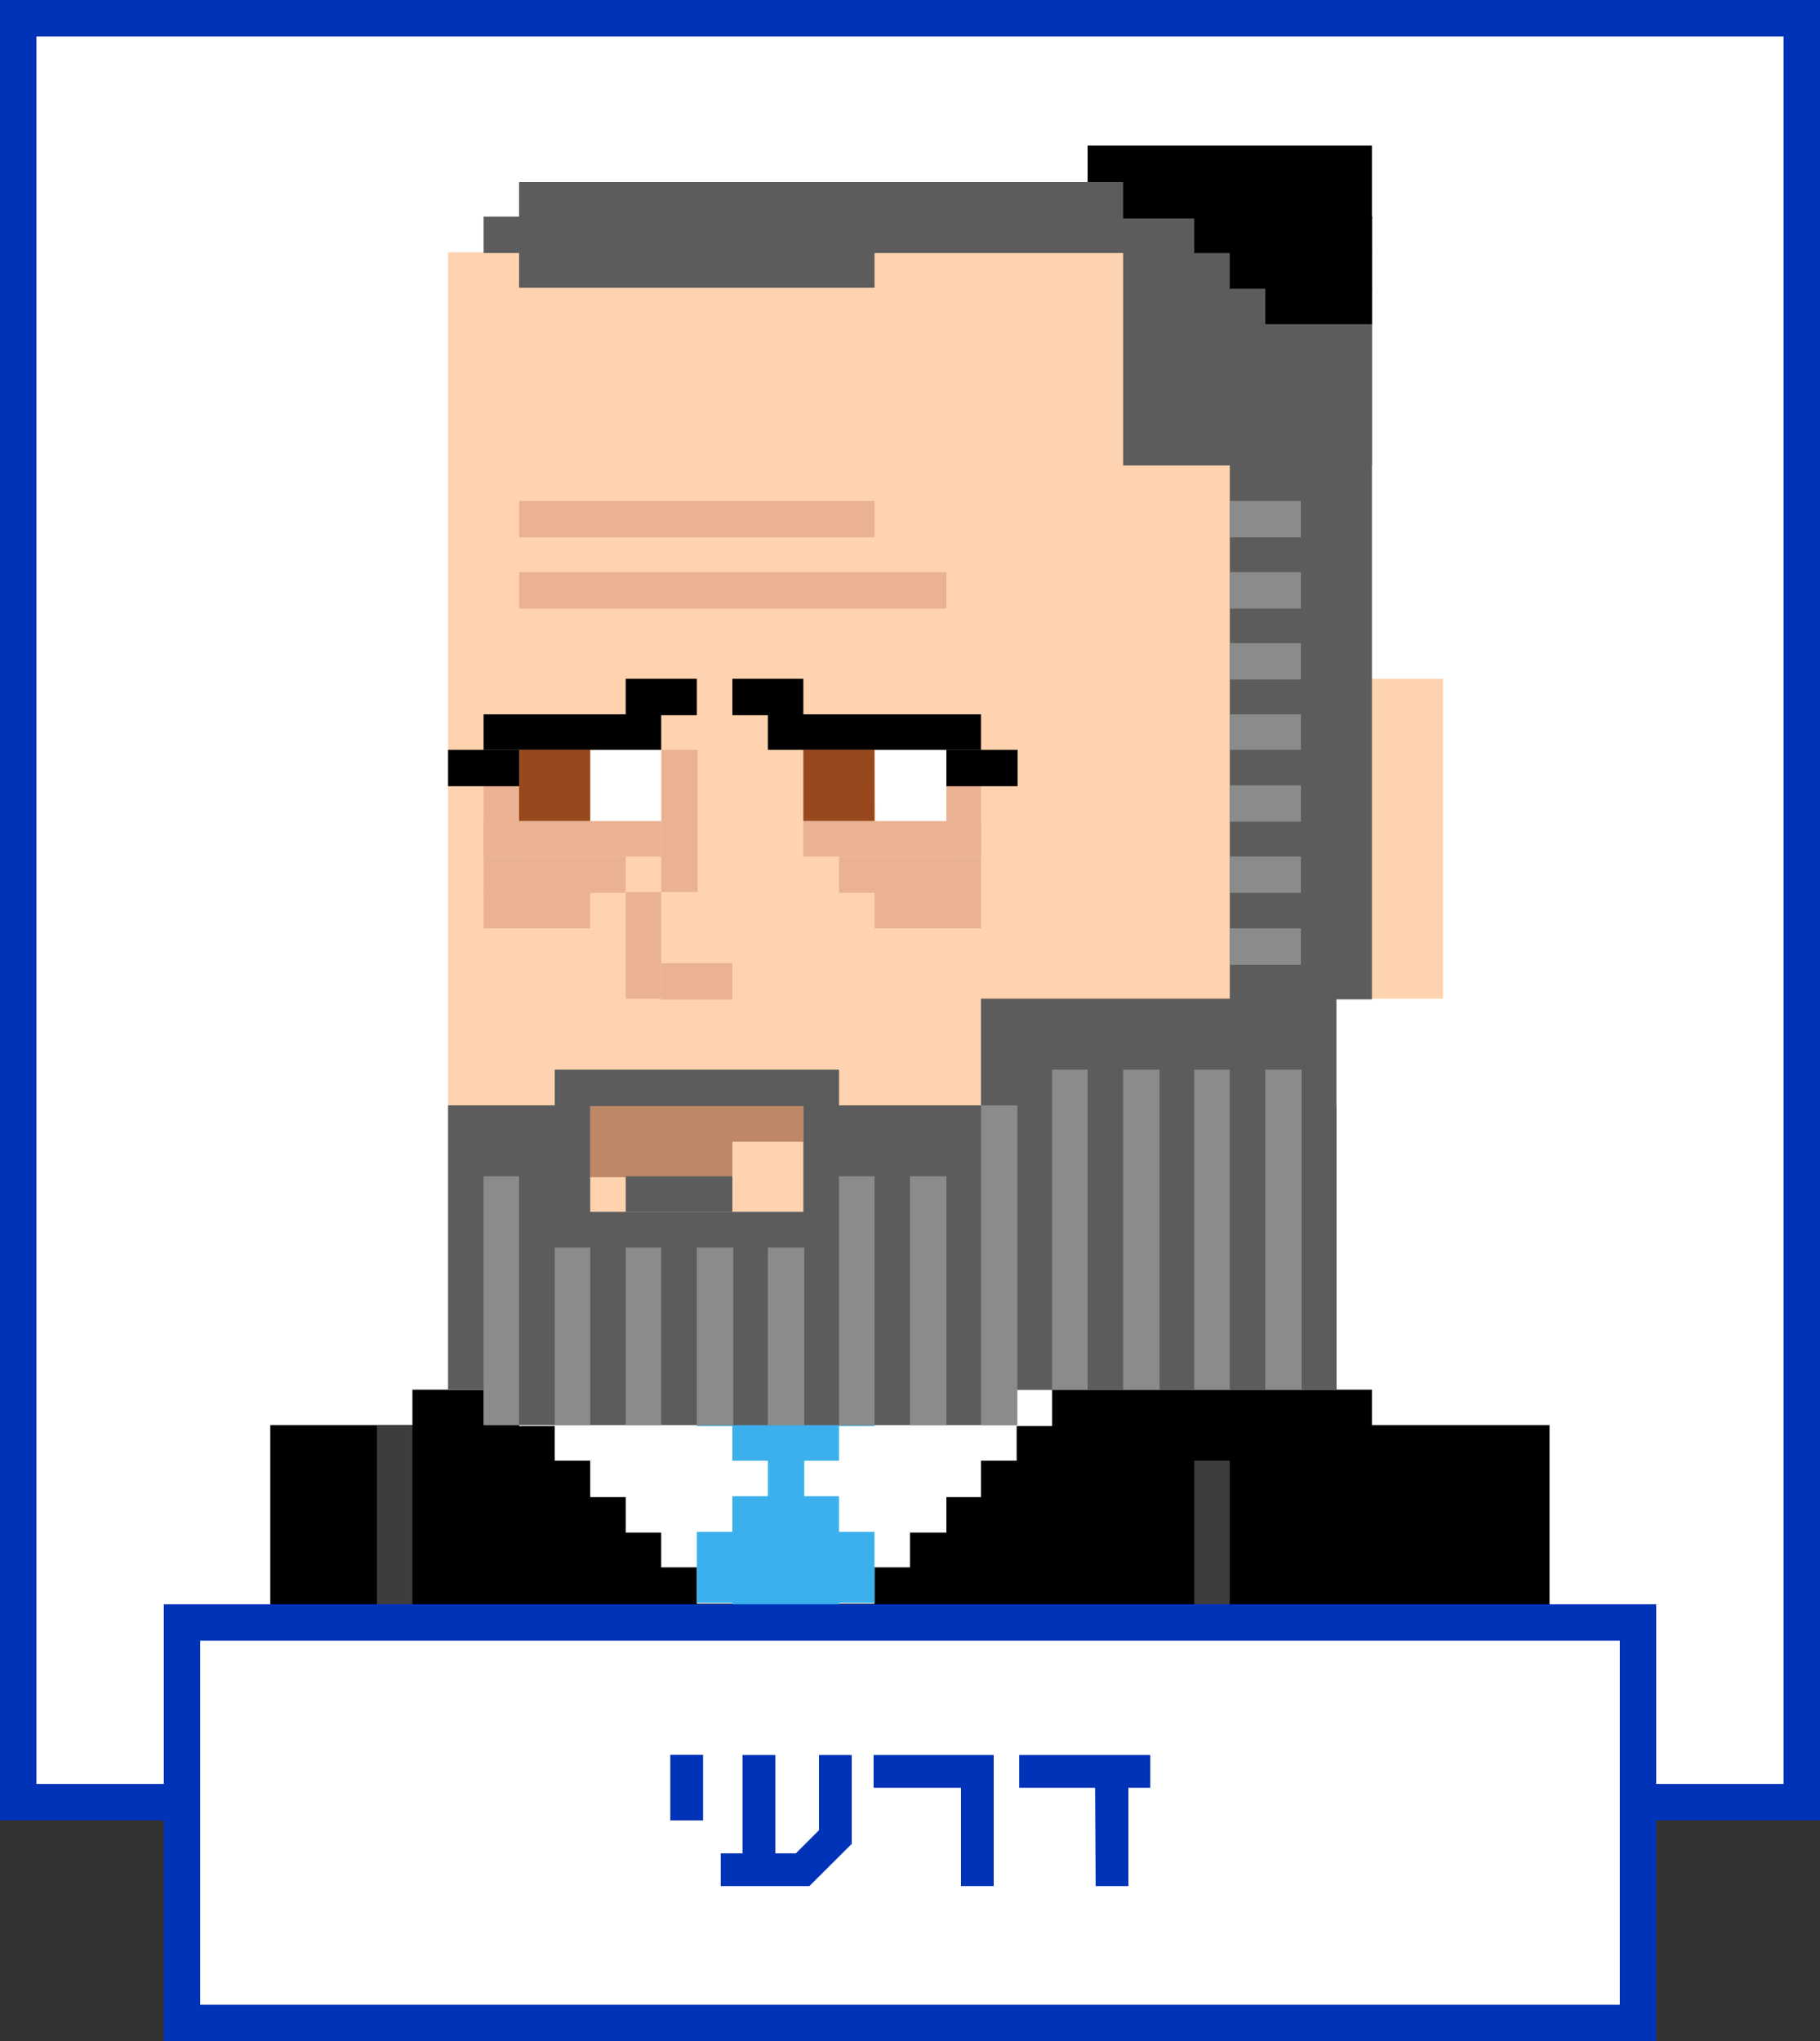 <svg xmlns="http://www.w3.org/2000/svg" viewBox="0 0 100 112.13"><rect x="0" y="0" width="100" height="112.13" fill="#333333" stroke="none"/><defs><style>.cls-1{fill:#fff;}.cls-2{fill:#0033b8;}.cls-3{fill:#3d3d3d;}.cls-4{fill:#3cb0ec;}.cls-5{fill:#ffd3af;}.cls-6{fill:#be8768;}.cls-7{fill:#eab293;}.cls-8{fill:#97491d;}.cls-9{fill:#5c5c5c;}.cls-10{fill:#8b8b8b;}</style></defs><title>sqr-c-deri_1</title><g id="Layer_2" data-name="Layer 2"><g id="Layer_5" data-name="Layer 5"><g id="sqr-c-deri"><rect class="cls-1" width="100" height="100"/><path class="cls-2" d="M98,2V98H2V2H98m2-2H0V100H100V0Z"/><rect x="14.85" y="78.29" width="17.58" height="32.84"/><rect class="cls-3" x="20.71" y="78.29" width="7.81" height="32.84"/><rect x="22.66" y="76.34" width="52.72" height="34.79"/><rect class="cls-3" x="42.19" y="76.34" width="1.95" height="34.79"/><path class="cls-1" d="M30.48,78.29H55.86v1.95H30.48Z"/><path class="cls-1" d="M28.52,76.34H57.81v2H28.52Z"/><path class="cls-1" d="M32.43,80.24H53.9v2H32.43Z"/><path class="cls-1" d="M34.38,82.19H52v2H34.38Z"/><path class="cls-1" d="M36.33,84.15H50V86.1H36.33Z"/><path class="cls-1" d="M38.29,86.1h9.76v2H38.29Z"/><path class="cls-4" d="M38.29,84.15h9.76v3.9H38.29Z"/><path class="cls-4" d="M40.24,76.34H46.1v3.9H40.24Z"/><path class="cls-4" d="M42.19,80.24h2v2h-2Z"/><path class="cls-4" d="M40.24,82.19H46.1V90H40.24Z"/><path class="cls-4" d="M38.29,76.34h9.76v2H38.29Z"/><path class="cls-5" d="M24.62,13.86H73.43V76.34H24.62Z"/><path class="cls-5" d="M69.52,37.29h9.77V54.86H69.52Z"/><path class="cls-6" d="M32.43,60.72H44.14v2H32.43Z"/><path class="cls-6" d="M32.43,62.67h7.81v2H32.43Z"/><path class="cls-7" d="M36.33,52.91h3.91v2H36.33Z"/><path class="cls-7" d="M34.38,49h1.95v5.86H34.38Z"/><path class="cls-7" d="M36.33,41.19h2V49h-2Z"/><path class="cls-7" d="M44.14,45.1H53.9v1.95H44.14Z"/><path class="cls-7" d="M46.1,47.05h7.8v2H46.1Z"/><path class="cls-7" d="M48.05,49H53.9v2H48.05Z"/><path class="cls-7" d="M52,41.19H53.9v5.86H52Z"/><path class="cls-1" d="M48.05,41.19H52V45.1h-3.9Z"/><path class="cls-8" d="M44.14,41.19h3.91V45.1H44.14Z"/><path d="M42.19,39.24H53.9v1.95H42.19Z"/><path d="M52,41.19h3.91v2H52Z"/><path d="M40.24,37.29h3.9v2h-3.9Z"/><path class="cls-7" d="M26.57,45.1h9.76v1.95H26.57Z"/><path class="cls-7" d="M26.57,47.05h7.81v2H26.57Z"/><path class="cls-7" d="M26.57,49h5.86v2H26.57Z"/><path class="cls-7" d="M26.57,41.19h1.95v5.86H26.57Z"/><path class="cls-1" d="M32.43,41.19h3.9V45.1h-3.9Z"/><path class="cls-8" d="M28.52,41.19h3.91V45.1H28.52Z"/><path d="M26.57,39.24h9.76v1.95H26.57Z"/><path d="M24.62,41.19h3.9v2h-3.9Z"/><path d="M34.38,37.29h3.91v2H34.38Z"/><path class="cls-9" d="M28.52,11.9H48.05v3.91H28.52Z"/><path class="cls-9" d="M26.57,11.9H73.43v2H26.57Z"/><path class="cls-9" d="M28.52,10H73.43v2H28.52Z"/><path class="cls-9" d="M67.57,11.9h7.81v43H67.57Z"/><path class="cls-9" d="M61.71,11.9H75.38V25.57H61.71Z"/><path class="cls-9" d="M26.57,66.57H55.86V78.29H26.57Z"/><path class="cls-9" d="M34.38,64.62h5.86v1.95H34.38Z"/><path class="cls-9" d="M30.48,58.76H46.1v2H30.48Z"/><path class="cls-9" d="M53.9,54.86H73.43V76.34H53.9Z"/><path class="cls-9" d="M44.14,60.72H73.43V76.34H44.14Z"/><path class="cls-9" d="M24.62,60.72h7.81V76.34H24.62Z"/><path class="cls-10" d="M26.57,64.62h1.95V78.29H26.57Z"/><path class="cls-10" d="M30.48,68.53h1.95v9.76H30.48Z"/><path class="cls-10" d="M34.38,68.53h1.95v9.76H34.38Z"/><path class="cls-10" d="M38.29,68.53h2v9.76h-2Z"/><path class="cls-10" d="M42.19,68.53h2v9.76h-2Z"/><path class="cls-10" d="M46.1,64.62h1.95V78.29H46.1Z"/><path class="cls-10" d="M50,64.62h2V78.29H50Z"/><path class="cls-10" d="M53.9,60.72h2V78.29h-2Z"/><path class="cls-10" d="M57.81,58.76h1.95V76.34H57.81Z"/><path class="cls-10" d="M61.71,58.76h2V76.34h-2Z"/><path class="cls-10" d="M65.62,58.76h1.95V76.34H65.62Z"/><path class="cls-10" d="M69.52,58.76h2V76.34h-2Z"/><path class="cls-10" d="M67.57,27.52h3.91v2H67.57Z"/><path class="cls-10" d="M67.57,31.43h3.91v2H67.57Z"/><path class="cls-10" d="M67.57,35.33h3.91v2H67.57Z"/><path class="cls-10" d="M67.57,39.24h3.91v1.95H67.57Z"/><path class="cls-10" d="M67.57,43.14h3.91v2H67.57Z"/><path class="cls-10" d="M67.57,47.05h3.91v2H67.57Z"/><path class="cls-10" d="M67.57,51h3.91v2H67.57Z"/><path class="cls-7" d="M28.52,31.43H52v2H28.52Z"/><path class="cls-7" d="M28.52,27.52H48.05v2H28.52Z"/><path d="M61.71,10H75.38v2H61.71Z"/><path d="M59.76,8H75.38V10H59.76Z"/><path d="M65.62,11.9h9.76v2H65.62Z"/><path d="M67.57,13.86h7.81v2H67.57Z"/><path d="M69.52,15.81h5.86v2H69.52Z"/><rect class="cls-3" x="65.62" y="80.24" width="17.57" height="30.89"/><rect x="67.57" y="78.29" width="17.57" height="32.84"/><rect class="cls-1" x="10" y="89.13" width="80" height="22"/><path class="cls-2" d="M91,112.13H9v-24H91Zm-80-2H89v-20H11Z"/><path class="cls-2" d="M38.63,100h-1.8v-3.6h1.8Z"/><path class="cls-2" d="M42.6,101.81h1.13L45,100.54V96.41h1.8v4.88l-2.33,2.32H39.6v-1.8h1.2v-5.4h1.8Z"/><path class="cls-2" d="M54.6,96.41v7.2H52.8v-5.4H48v-1.8Z"/><path class="cls-2" d="M60.17,98.21H56v-1.8h7.2v1.8H62v5.4h-1.8Z"/></g></g></g></svg>